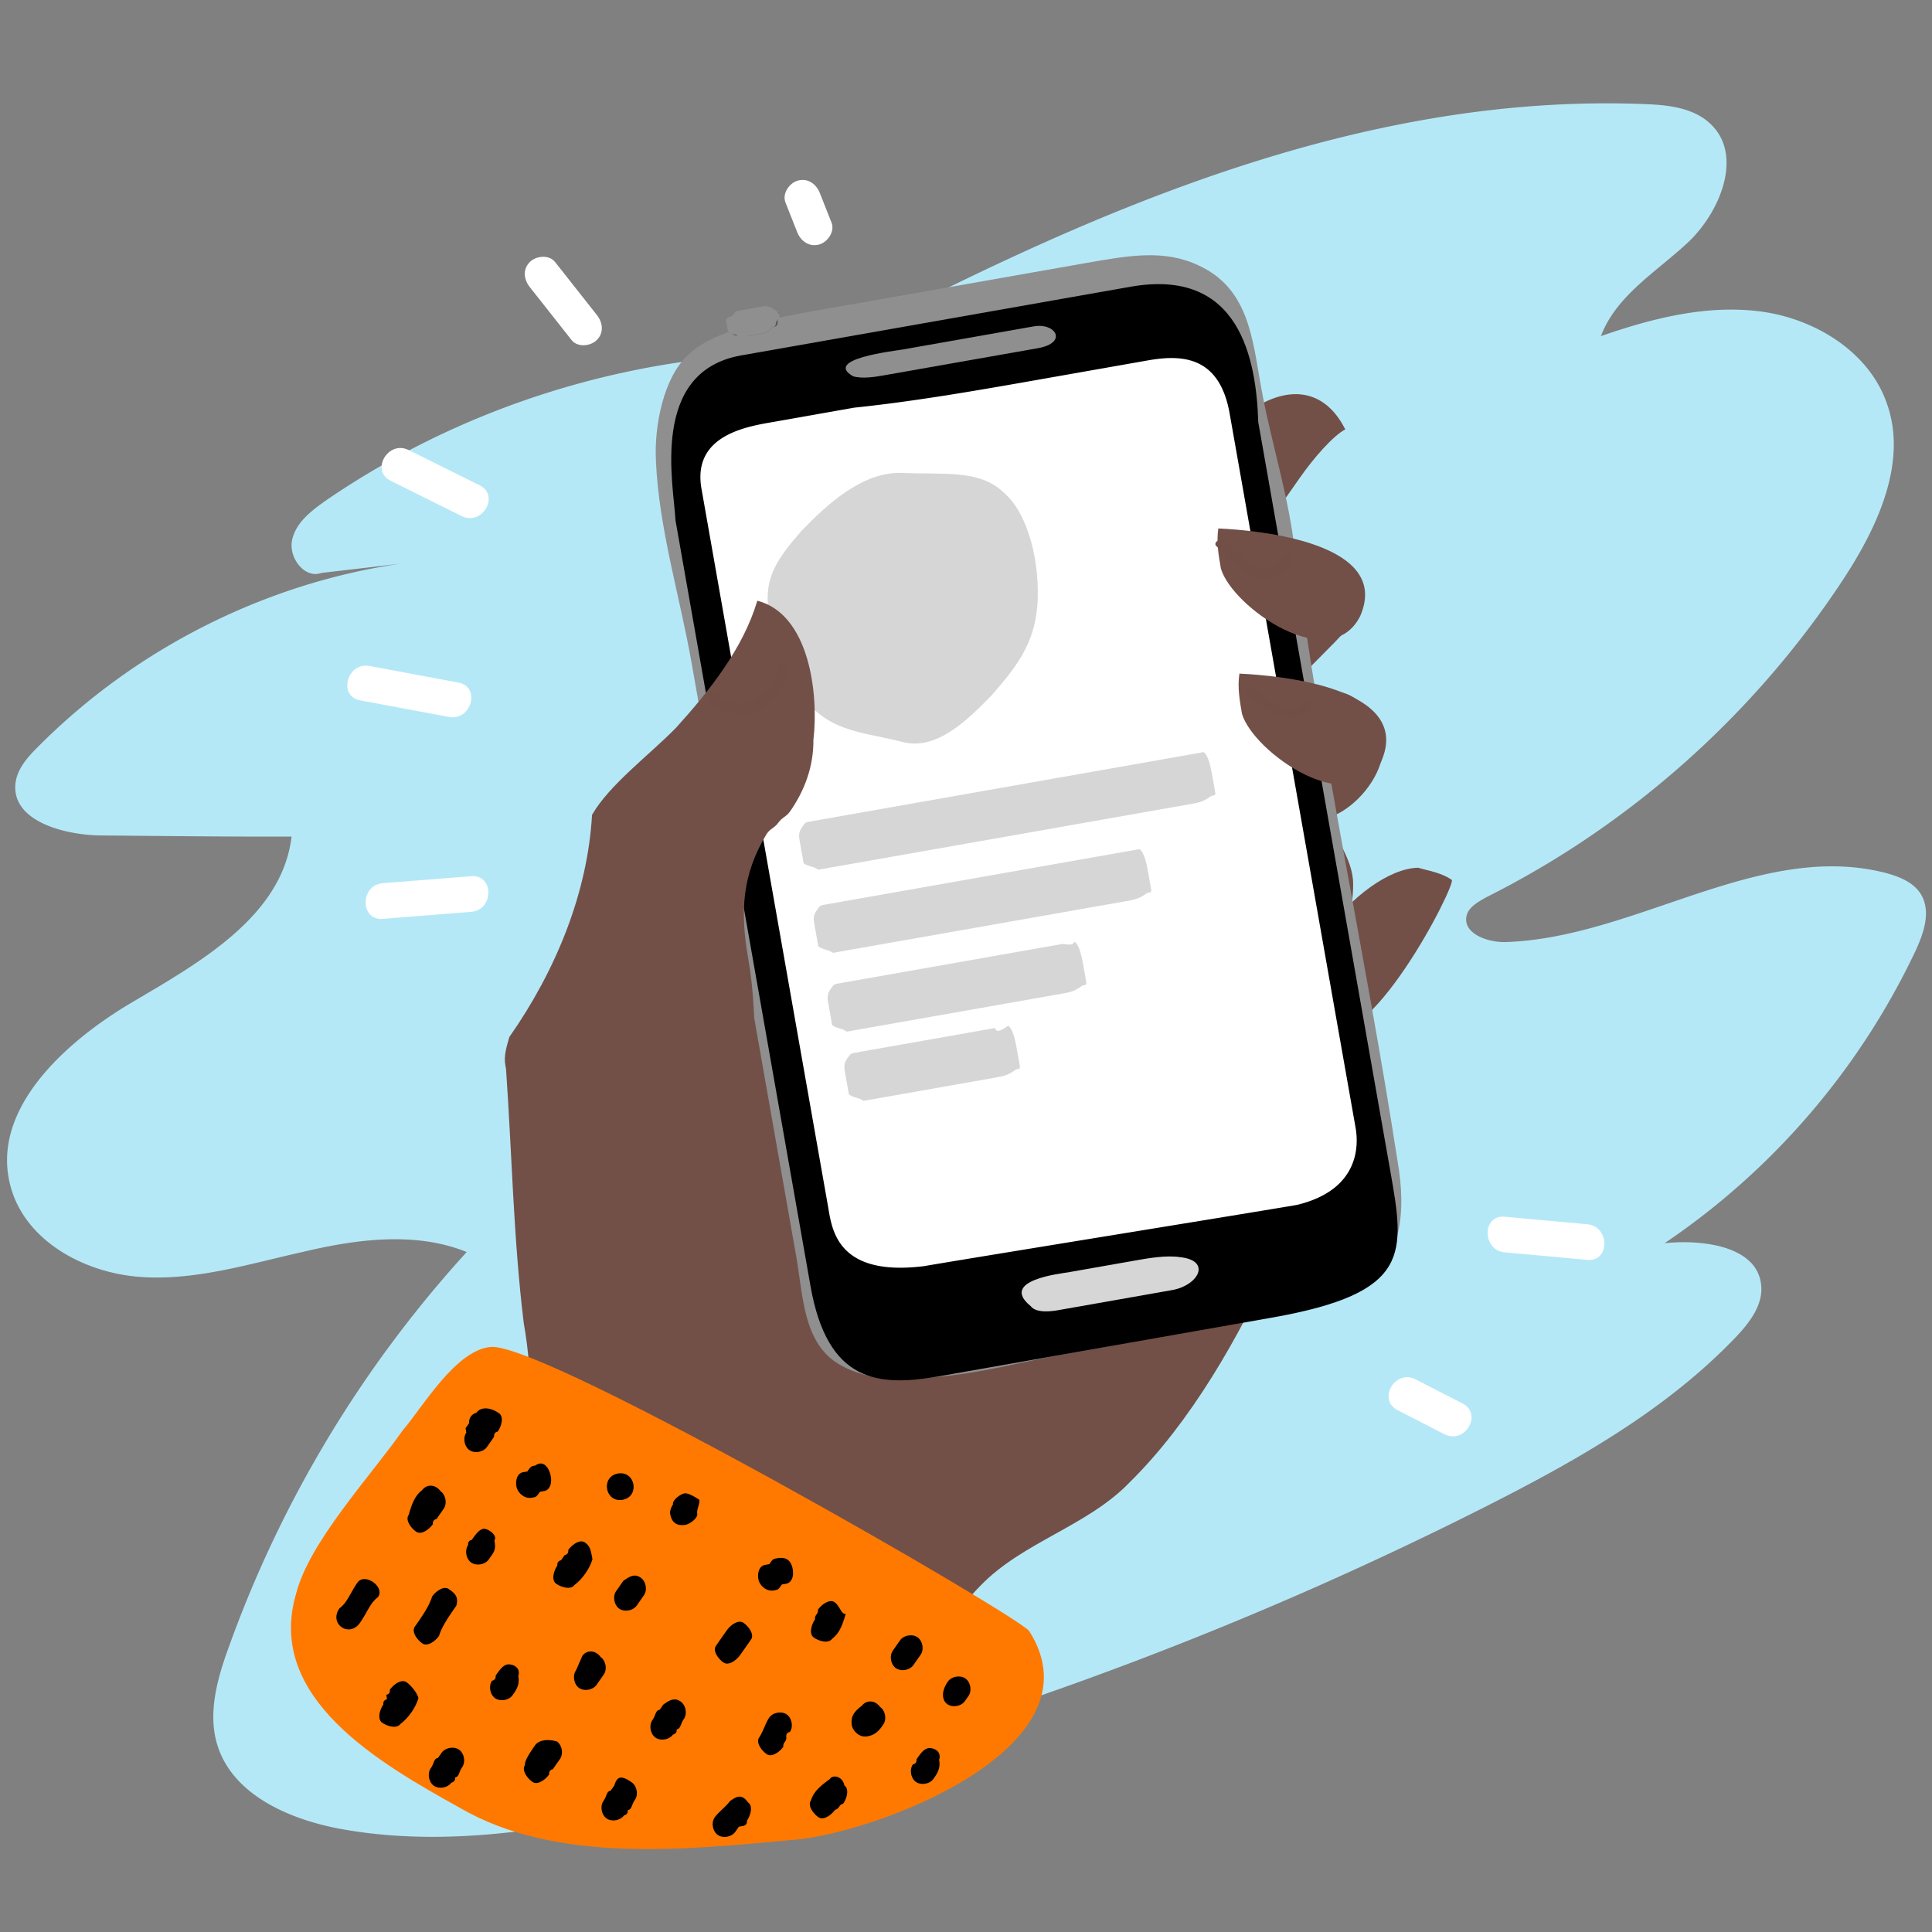 <svg xmlns="http://www.w3.org/2000/svg" xmlns:xlink="http://www.w3.org/1999/xlink" width="80" height="80" viewBox="0 0 80 80">
    <rect x="0" y="0" width="80" height="80" fill="#808080" stroke="none"/>
    <defs>
        <path id="a" d="M.293.147H.44v.146H.293z"/>
        <path id="c" d="M.293.147H.44v.146H.293z"/>
        <path id="e" d="M.293.147H.44v.146H.293z"/>
        <path id="g" d="M.293.147H.44v.146H.293z"/>
        <path id="i" d="M.293.147H.44v.146H.293z"/>
        <path id="k" d="M.293.147H.44v.146H.293z"/>
        <path id="m" d="M.293.147H.44v.146H.293z"/>
        <path id="o" d="M.293.147H.44v.146H.293z"/>
    </defs>
    <g fill="none" fill-rule="evenodd">
        <path fill="#B5E8F7" d="M16.592 23.34c-5.676.827-11.048 3.56-15.08 7.646-.389.389-.786.852-.866 1.411-.21 1.562 1.92 2.167 3.488 2.197 2.661.022 5.29.056 7.94.046-.393 3.292-3.77 5.192-6.594 6.857C2.655 43.162-.423 45.98.44 49.132c.597 2.224 2.989 3.546 5.286 3.736 2.298.19 4.55-.524 6.807-1.027 2.246-.535 4.677-.853 6.793.003A48.72 48.72 0 0 0 9.489 68.16c-.48 1.307-.902 2.77-.487 4.104.633 2.033 2.911 3.043 5.004 3.449 4.482.845 9.127.003 13.569-1.012a151.034 151.034 0 0 0 33.963-12.327c3.733-1.89 7.461-3.989 10.354-7.023.562-.593 1.11-1.323 1.036-2.11-.128-1.616-2.366-1.933-4.002-1.762a30.175 30.175 0 0 0 10.385-12.092c.338-.725.65-1.617.252-2.32-.298-.529-.915-.764-1.466-.917-5.23-1.35-10.347 2.67-15.726 2.858-.766.032-1.828-.36-1.639-1.101.086-.35.47-.56.821-.759 5.954-2.98 11.107-7.58 14.772-13.158 1.433-2.184 2.705-4.91 1.775-7.367-.762-2.092-2.985-3.44-5.212-3.727-2.226-.286-4.461.28-6.597 1.022.647-1.721 2.377-2.705 3.688-3.96 1.3-1.287 2.174-3.55.868-4.808-.713-.696-1.778-.803-2.747-.84-13.852-.547-26.788 6.284-38.952 12.904.795-.537 1.252-1.517 1.12-2.46-5.968.51-11.8 2.563-16.755 5.958-.619.437-1.258.917-1.417 1.647-.159.73.518 1.616 1.205 1.366"/>
        <path fill="#725048" d="M53.867 41.27c-1.759-.437-4.114-.022-5.574-.886-4.594-2.74-9.038-5.692-13.151-8.89-.683 1.428-1.514 3.069-2.229 4.316-.831 1.641-1.844 3.314-2.857 4.988-.565 1.033-.192 2.089-.757 3.122-.714 1.247-1.918 1.833-2.452 3.048-.383 1.002-.949 2.036-.938 3.155-.022.938-.043 1.876-.278 2.665-.554 2.152-1.14 4.124-2.697 5.893-1.109 1.13-1.908 2.952-2.59 4.38-1.13 2.068-3.167 4.295-1.035 5.788 3.229 2.42 7.545 4.648 11.308 5.853 2.792 1.002 5.574.885 6.938-1.971 1.067-2.43.982-5.03 3.05-7.077 1.737-1.8 4.423-2.461 6.16-4.262 2.548-2.505 4.542-6.032 6.024-9.283 1.365-2.856 3.24-5.99 2.847-9.283.17-1.15-1.012-1.503-1.769-1.556"/>
        <path fill="#725048" d="M58.717 35.93c.395.118.97.203 1.396.502.214.15-3.529 7.535-5.447 6.192-2.376-1.823 1.632-6.64 4.051-6.693"/>
        <path fill="#725048" d="M54.188 30.377c-.48.458-2.132 1.684-2.771 1.236-1.034-.565 1.578-2.707 2.057-3.165.779-.885 1.589-1.588 2.367-2.473.48-.458.895-1.279.405-1.94-.49-.66-1.3.043-1.812.32-2.494 1.748-4.924 3.858-7.174 5.936-1.29 1.161-2.611 2.142-3.933 3.122-.81.704-1.737 1.801-2.889 1.63-.788-.234-1.886-1.161-2.42.053-.266.608-.468 1.578-.49 2.516l-.16 2.27c-.17 1.15.021 2.238.213 3.325.223 1.269-.225 5.084-.225 5.084.682 1.749.607 3.443 2.664 3.454 1.695.075 3.837-.49 5.308-1.683.81-.704.896-1.28 2.047-1.109.97.203 1.822.8 2.729.64.724-.127 1.225-1.524 1.673-2.163.864-1.46 1.908-2.952 2.527-4.743.384-1.001.949-2.035 1.151-3.005.203-.97.587-1.972.576-3.091-.01-1.12-.895-1.897-.905-3.016-.01-1.12.98-1.855.938-3.155-.064-.363-.16-.906-.554-1.023-.725.128-.991.735-1.322.98M53.817 19.793l-.747 1.066c-.415.82-.522 2.334-1.577 2.707-1.056.373-1.801-1.738-2.11-2.43-.501-1.78 1.12-3.187 2.441-4.168 1.503-1.012 3.016-.905 3.88.811-.512.277-1.29 1.162-1.887 2.014"/>
        <path fill="#725048" d="M54.945 30.43l-.416.821c.032.181.629 2.505.81 2.473 1.204-.586 2.398-2.291 1.78-3.677-.277-.512-1.47-1.983-2.248-1.098-.299.426.373 1.055.074 1.481"/>
        <path fill="#8F8F8F" d="M49.65 11c-1.428-.683-2.877-.427-4.689-.108l-5.98 1.055-5.254.926c-1.45.256-4.168.735-5.277 1.865-.959.916-1.364 2.856-1.29 4.338.117 2.781.99 5.617 1.47 8.334l1.79 10.147c.446 2.537 1.053 5.98 1.501 8.516l1.054 5.98c.288 1.63.277 3.688 1.918 4.52 1.034.565 2.547.671 3.816.448 1.843-.139 3.624-.64 5.436-.959 2.174-.383 4.167-.735 6.31-1.3 1.78-.5 4.23-.372 5.734-1.384 1.865-1.077 2.057-3.165 1.674-5.34-1.289-8.367-3.153-16.819-4.228-25.037-.234-2.387-1.012-4.679-1.427-7.034-.352-1.994-.522-4.019-2.558-4.967"/>
        <path fill="#595959" d="M32.245 12.947c-.362.065-.757-.053-1.481.075-.363.064-.512.277-.693.31.032.18.064.362.277.51.213.15.757.054.938.022.362-.064.543-.096.693-.309.362-.064.149-.213.266-.608"/>
        <path fill="#242B37" d="M30.582 13.054c-.362.064-.66.49-.085.575.757.054 1.055-.373.81-.703l-.725.128"/>
        <path fill="#8F8F8F" d="M32.032 12.798l-.33.245-.182.032s-.18.033-.362.064l-.362.064.032.181-.032-.18-.182.031.182-.032.362-.064.362-.064.181-.032.331-.245s-.213-.15-.394-.117l-.363.064-.362.064-.363.064c-.18.032-.149.213-.33.245 0 0-.181.032-.15.213l.033.181.032.182.213.148s.181-.031.213.15l.181-.032-.032-.181.032.181.544-.096c.362-.064.544-.096.693-.309.18-.032.149-.213.149-.213l.149-.213c-.032-.181-.032-.181-.245-.33"/>
        <path fill="#000" d="M46.815 11.873L30.69 14.717c-3.805.67-2.793 5.35-2.719 6.831l3.93 22.287c.926 5.255 1.63 9.241 1.661 9.423.703 3.986 2.792 4.178 5.329 3.73l13.77-2.427c5.799-1.023 5.511-2.654 4.904-6.096l-2.428-13.771-2.843-16.127-.192-1.087c-.085-2.6-.756-6.406-5.286-5.607"/>
        <path fill="#8F8F8F" d="M42.807 13.514l-1.811.32-3.624.639c-.363.063-3.294.393-2.047 1.108.394.117.938.021 1.3-.043l3.08-.543 3.262-.575c1.269-.224.747-1.066-.16-.906"/>
        <path fill="#000" d="M39.018 51.361c-1.236.405-2.174.384-3.506.245l-1.183-.352c-.437 1.759.309 3.869 1.8 4.913 1.28.896 3.091.577 4.328.172 1.417-.437 3.048-.725 3.123-2.42.021-.937.341-2.301.15-3.389l-4.712.831"/>
        <path fill="#FFF" d="M56.126 46.663l-.8-4.53-1.373-7.791-.543-3.08-2.14-12.14-.352-1.994c-.415-2.355-1.929-2.462-3.379-2.206l-4.348.766c-2.537.448-5.255.927-7.824 1.193l-3.442.607c-1.087.192-3.262.575-2.878 2.75a187209.21 187209.21 0 0 0 4.76 26.998l.48 2.718c.16.905.33 2.93 3.985 2.473 1.45-.256 14.166-2.311 15.434-2.535 2.867-.692 2.484-2.866 2.42-3.229"/>
        <g transform="translate(0 78.78)">
            <mask id="b" fill="#fff">
                <use xlink:href="#a"/>
            </mask>
        </g>
        <path fill="#9FA8BE" d="M43.016 48.601c.032.181 0 0 0 0"/>
        <path fill="#D6D6D6" d="M42.95 25.131c-.142 1.565-.877 2.498-1.882 3.652-1.01 1.042-2.292 2.304-3.688 1.942-1.398-.361-2.678-.396-3.69-1.366-1.005-.867-1.74-2.67-1.881-4.183-.142-1.28.37-2.038 1.381-3.195 1.005-1.038 2.51-2.475 4.19-2.398 1.679.08 3.185-.16 4.19.821 1.011.856 1.522 2.933 1.38 4.727"/>
        <path fill="#2B3445" d="M32.85 35.447c.18-.031.18-.031 0 0 .18-.031.18-.031 0 0"/>
        <g transform="translate(0 78.78)">
            <mask id="d" fill="#fff">
                <use xlink:href="#c"/>
            </mask>
        </g>
        <g transform="translate(0 78.78)">
            <mask id="f" fill="#fff">
                <use xlink:href="#e"/>
            </mask>
        </g>
        <g transform="translate(0 78.78)">
            <mask id="h" fill="#fff">
                <use xlink:href="#g"/>
            </mask>
        </g>
        <g transform="translate(0 78.78)">
            <mask id="j" fill="#fff">
                <use xlink:href="#i"/>
            </mask>
        </g>
        <g transform="translate(0 78.78)">
            <mask id="l" fill="#fff">
                <use xlink:href="#k"/>
            </mask>
        </g>
        <g transform="translate(0 78.78)">
            <mask id="n" fill="#fff">
                <use xlink:href="#m"/>
            </mask>
        </g>
        <g transform="translate(0 78.78)">
            <mask id="p" fill="#fff">
                <use xlink:href="#o"/>
            </mask>
        </g>
        <path fill="#D6D6D6" d="M49.296 31.24c-.544.095-15.22 2.683-15.764 2.78-.181.031-.181.031-.33.244-.15.214-.118.395-.086.576l.096.543.064.363c.213.15.394.117.607.266l.182-.031c.18-.033.18-.033.362-.064l14.858-2.62c.362-.064.544-.096.874-.341.181-.032.181-.032.15-.213l-.097-.544c-.064-.362-.16-.906-.372-1.055l-.544.096M46.641 35.257L34.14 37.462c-.181.032-.181.032-.33.245-.15.213-.118.394-.086.576l.096.543.064.363c.213.15.394.117.607.266l.182-.032.362-.064 11.597-2.044c.362-.064.543-.097.873-.341.182-.032.182-.032.15-.214l-.096-.543c-.064-.363-.16-.906-.373-1.055l-.544.095M43.955 39.094l-9.241 1.63c-.181.031-.181.031-.33.244-.15.214-.118.395-.086.576l.096.544.064.362c.213.15.394.118.607.267l.182-.032.362-.064 8.335-1.47c.362-.064.544-.096.874-.34.181-.033.181-.033.15-.214l-.097-.544c-.064-.362-.16-.906-.372-1.055-.15.213-.363.064-.544.096M41.205 42.568l-5.799 1.023c-.18.032-.18.032-.33.245-.15.213-.117.394-.086.575l.097.544.063.362c.214.15.395.118.608.267l.181-.032.363-.064 4.892-.863c.362-.063.543-.096.874-.34.18-.033.18-.033.15-.214l-.097-.543c-.064-.363-.16-.906-.373-1.056-.33.246-.511.277-.543.096"/>
        <path fill="#725048" d="M31.359 24.874c-.587 1.972-1.962 3.709-3.369 5.265-1.109 1.13-2.76 2.355-3.475 3.602-.182 3.208-1.482 6.426-3.423 9.198-.117.394-.234.788-.17 1.15l.032.182c.244 3.506.308 7.045.734 10.52.383 2.174.468 4.775-.875 6.693 1.642-2.345 4.445-3.4 6.577-5.083.81-.703 1.407-1.556 2.43-2.11.511-.277 1.386-.618 1.652-1.226 1.077-1.31.203-4.146-.052-5.595-.267-2.569.01-5.233-.436-7.77-.352-1.993-.245-3.507.768-5.18.149-.213.33-.245.48-.458.149-.213.33-.245.48-.459.596-.852.98-1.854.97-2.973.224-1.908-.17-5.201-2.323-5.756M50.555 23.544c-.096-.543-.192-1.087-.107-1.662 1.695.075 7.205.598 5.872 3.635-1.247 2.462-5.296-.374-5.765-1.973M51.428 29.556c-.096-.544-.192-1.087-.107-1.663 1.695.075 7.205.598 5.873 3.635-1.248 2.462-5.297-.373-5.766-1.972"/>
        <path fill="#714E46" d="M32.232 27.71c-.085.575-.565 1.033-1.076 1.31-.512.277-1.12.01-1.546-.288-.213-.15-.543.096-.33.245.458.48 1.247.715 1.972.587.692-.31 1.14-.949 1.375-1.737.117-.395-.458-.48-.395-.118M53.091 23.097c-.533 1.215-1.907-.224-2.366-.703-.213-.15-.543.095-.33.245.458.48.917.959 1.524 1.225.213.15.607.267.938.022.362-.064.48-.458.629-.672.149-.213-.245-.33-.395-.117M53.965 29.109c-.448.64-1.514-.107-1.972-.587-.213-.15-.544.096-.33.245.67.629 1.95 1.525 2.696.459.181-.032-.064-.363-.394-.117"/>
        <path fill="#D6D6D6" d="M48.856 52.055c-.576-.085-1.3.043-1.844.139l-2.718.479c-.362.064-2.931.33-1.62 1.407.245.33.97.202 1.151.17l2.356-.415 2.355-.416c1.087-.191 1.652-1.225.32-1.364"/>
        <path fill="#FF7900" d="M42.619 67.54c-.49-.66-19.834-11.822-22.253-11.769-1.482.075-2.91 2.568-3.688 3.453-1.344 1.918-3.86 4.604-4.414 6.757-1.29 4.338 3.484 7.045 6.799 8.89 3.954 2.292 9.272 1.727 13.685 1.323 3.325-.212 12.972-3.782 9.87-8.653"/>
        <path fill="#000" d="M14.8 65.533c-.298.427-.415.821-.745 1.066-.448.64.404 1.236.852.597.299-.426.416-.82.747-1.066.298-.426-.555-1.023-.853-.597M17.487 61.697c-.33.245-.448.64-.565 1.033-.15.214.096.544.31.694.212.148.543-.097.692-.31 0 0-.032-.18.15-.213l.298-.426c.15-.213.085-.576-.128-.725-.245-.33-.608-.267-.757-.053M19.726 58.5a.396.396 0 0 0-.299.426l-.149.213.032.181c-.149.213-.085.576.128.725.213.15.575.085.725-.128l.15-.213.148-.213s-.032-.181.15-.213c.149-.214.266-.608.053-.757-.426-.298-.789-.235-.938-.022M16.836 69.658c-.213-.149-.544.096-.693.31 0 0 .032.18-.15.212l.033.181s-.181.033-.15.214c-.149.213-.266.607-.053.756.213.15.608.267.757.054.33-.245.629-.671.746-1.066-.032-.18-.277-.511-.49-.66M18.584 65.8c-.213-.15-.543.096-.692.31-.118.394-.416.82-.715 1.246-.149.213.096.544.31.693.213.15.543-.096.692-.309.117-.394.416-.82.714-1.247.118-.394-.095-.544-.309-.693M20.013 63.306c-.181.032-.33.246-.48.459-.18.032-.149.213-.149.213-.15.213-.085.576.128.725.213.149.576.085.725-.128l.149-.213c.15-.213.117-.395.085-.576.15-.213-.277-.511-.458-.48M22.166 60.685c-.18.032-.18.032-.33.245l-.181.032c-.181.032-.33.245-.267.607.032.182.277.512.64.448.18-.032.18-.032.33-.245l.181-.032c.181-.032.33-.245.267-.608-.064-.362-.31-.692-.64-.447M18.285 72.579l-.15.213c-.18.032-.149.213-.298.427-.149.212-.085.575.128.724.213.15.576.086.725-.127 0 0 .181-.033.15-.214.18-.032.148-.213.298-.426.149-.213.085-.576-.128-.725-.213-.15-.575-.085-.725.128M21.004 68.924c-.182.031-.331.245-.48.458 0 0 .032.181-.15.213-.149.213-.085.575.128.725.213.149.576.085.725-.128.15-.213.299-.426.235-.789.117-.394-.277-.511-.458-.48M24.223 63.872c-.213-.15-.544.096-.693.309 0 0 .032.181-.15.213l-.148.213s-.181.032-.15.213c-.149.213-.266.608-.053.757.213.15.608.267.757.054.33-.246.629-.672.746-1.066-.064-.363-.096-.544-.309-.693M22.154 72.27c-.149.214-.448.64-.416.821-.149.213.096.543.31.693.213.15.543-.096.692-.31 0 0-.032-.18.15-.212l.298-.426c.15-.214.085-.576-.128-.725-.394-.118-.757-.054-.906.16M24.116 68.562l-.267.607c-.149.213-.085.576.128.725.213.15.575.085.725-.128L25 69.34c.15-.213.086-.576-.128-.725-.245-.33-.607-.267-.756-.053M25.81 65.46l-.298.426c-.149.214-.085.576.128.725.213.15.576.086.725-.128l.298-.426c.15-.213.086-.575-.127-.725-.213-.149-.395-.117-.725.128M28.348 61.837c-.181.031-.512.277-.48.458 0 0-.149.213-.117.394.064.363.277.512.64.448.18-.032.511-.277.48-.458-.033-.181.116-.395.085-.576 0 0-.427-.298-.608-.266M25.588 61.016c-.725.128-.533 1.215.191 1.087.725-.128.533-1.215-.191-1.087M27.462 70.587c.032.181.032.181 0 0l-.149.213c-.181.032-.15.214-.299.427s-.085.575.128.724c.213.15.576.086.725-.127 0 0 .181-.032.15-.214.18-.032.149-.213.298-.426.15-.213.085-.575-.128-.725-.213-.149-.394-.117-.725.128M30.788 67.198c-.213-.15-.543.096-.693.31l-.15.212-.297.427c-.15.213.095.543.308.693.214.149.544-.097.693-.31l.15-.213.298-.426c.15-.213-.096-.544-.309-.693M32.185 64.523c-.181.032-.181.032-.33.245l-.182.032c-.181.032-.33.245-.267.608.032.18.278.511.64.448.181-.033.181-.033.33-.246l.181-.031c.182-.033.331-.246.267-.608-.064-.363-.277-.512-.64-.448M30.222 74.584c-.15.214-.48.458-.629.672-.15.213-.085.575.128.725.213.149.576.085.725-.128l.149-.213.181-.032s.181-.032.15-.213c.149-.214.266-.608.053-.757-.245-.33-.427-.299-.757-.054M31.853 71.12c-.149.214-.266.608-.415.821-.15.213.095.544.308.693.214.15.544-.096.693-.309-.031-.181.15-.213.118-.394 0 0-.032-.182.149-.214.15-.212.085-.575-.128-.724-.213-.15-.575-.085-.725.128M34.561 66.346c-.213-.15-.543.096-.693.31.032.18-.149.212-.117.393-.15.214-.266.608-.053.757.213.15.607.267.756.054.33-.246.448-.64.566-1.034-.182.032-.246-.33-.459-.48M34.358 73.668c-.33.245-.661.49-.779.885-.149.213.096.543.31.693.213.149.543-.096.692-.31.181-.031.15-.212.33-.244.15-.213.267-.608.054-.757-.064-.362-.458-.48-.607-.267M35.69 70.63c.032.182.032.182 0 0-.33.246-.48.459-.415.822.032.18.277.511.639.447.363-.064.512-.277.66-.49.15-.213.086-.576-.127-.724-.245-.331-.607-.267-.757-.054M37.268 67.924l-.298.426c-.15.213-.086.576.127.725.214.15.576.085.725-.128l.299-.426c.15-.213.085-.576-.128-.725-.213-.149-.576-.085-.725.128M38.43 72.39c-.182.032-.331.245-.48.458 0 0 .032.181-.15.213-.149.214-.085.576.128.725.213.15.576.086.725-.128.15-.213.299-.426.235-.788.117-.395-.278-.512-.459-.48M39.25 69.63s-.18.031 0 0c-.298.426-.234.788-.021.937.213.15.576.086.725-.127l.149-.213c.15-.214.085-.576-.128-.725-.213-.15-.575-.086-.725.128M25.437 73.934s-.181.031 0 0l-.15.213c-.18.032-.149.213-.298.426-.15.213-.085.576.128.725.213.149.575.085.725-.128 0 0 .18-.032.149-.213.18-.032.149-.213.298-.426.15-.213.086-.576-.128-.725-.426-.299-.607-.267-.724.128"/>
        <path fill="#FFF" d="M16.176 19.909l2.94 1.46c.848.421 1.596-.85.744-1.274l-2.939-1.46c-.848-.421-1.596.851-.745 1.274M14.912 29l3.679.687c.927.174 1.325-1.248.392-1.422l-3.679-.688c-.928-.174-1.326 1.247-.392 1.422M15.848 38.048l3.666-.292c.94-.074.948-1.55 0-1.475l-3.666.291c-.94.075-.948 1.551 0 1.476M21.94 11.891l1.728 2.19c.247.313.785.258 1.043 0 .31-.31.248-.73 0-1.043l-1.728-2.19c-.247-.313-.784-.258-1.043 0-.31.31-.248.73 0 1.043M32.525 8.385l.484 1.225c.147.37.494.629.908.515.352-.097.662-.535.515-.907l-.485-1.226c-.146-.37-.493-.628-.907-.515-.352.097-.663.535-.515.908M62.307 51.857l3.42.312c.944.086.938-1.39 0-1.475l-3.42-.312c-.945-.086-.94 1.39 0 1.475M57.869 58.39l1.946 1c.843.432 1.59-.84.745-1.275l-1.947-1c-.843-.432-1.59.84-.744 1.275"/>
    </g>
</svg>
